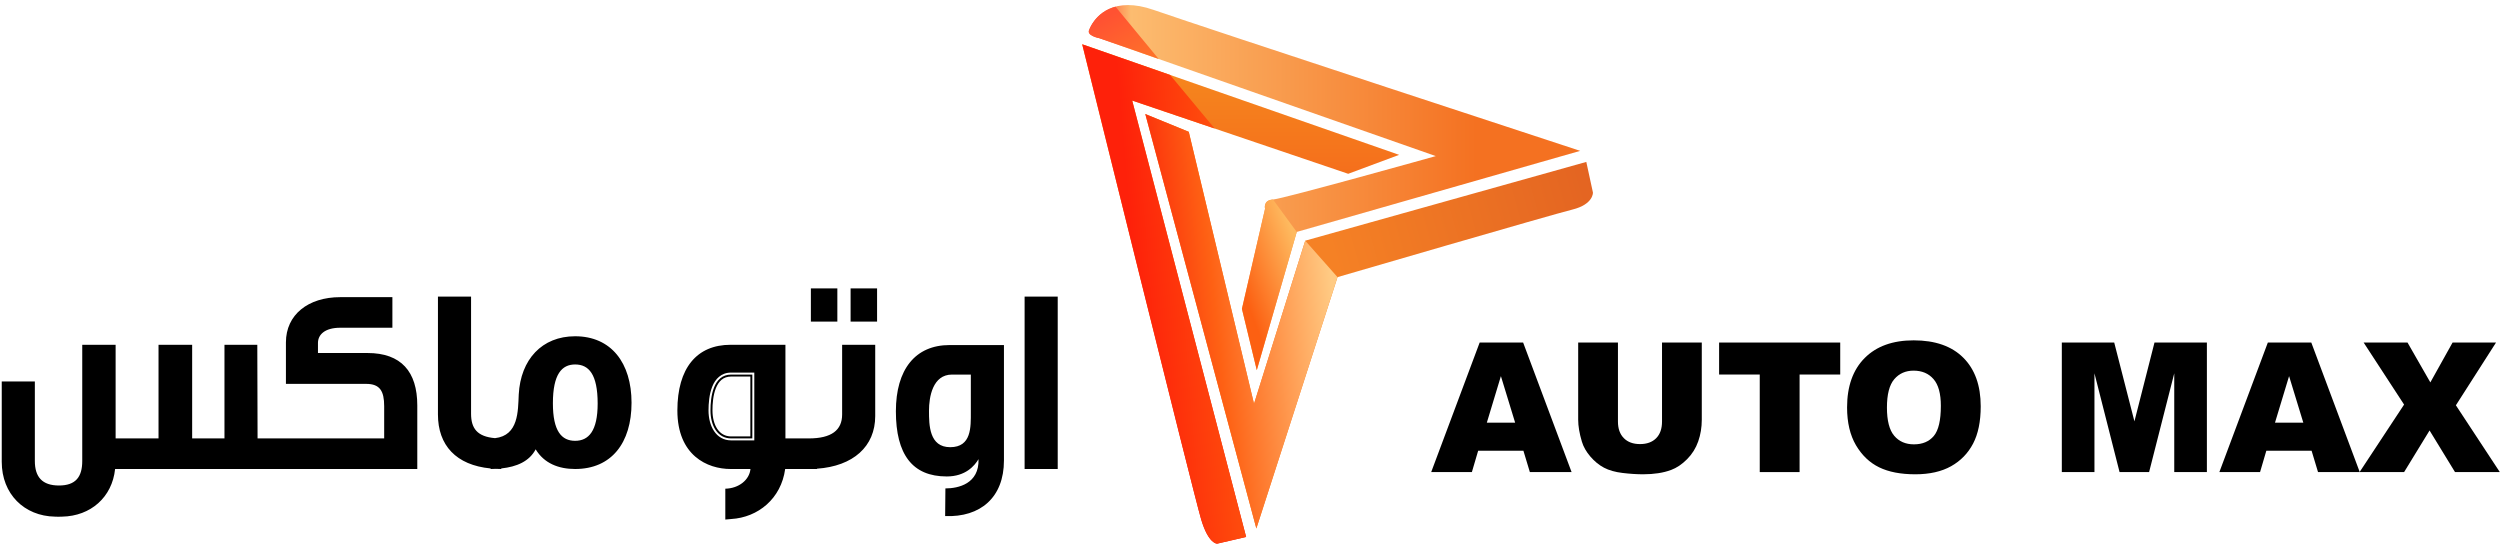 <?xml version="1.0" encoding="UTF-8"?>
<svg width="297px" height="65px" viewBox="0 0 297 65" version="1.1" xmlns="http://www.w3.org/2000/svg" xmlns:xlink="http://www.w3.org/1999/xlink">
    <!-- Generator: Sketch 40.3 (33839) - http://www.bohemiancoding.com/sketch -->
    <title>Logo Autotmax</title>
    <desc>Created with Sketch.</desc>
    <defs>
        <linearGradient x1="50%" y1="0%" x2="50%" y2="100%" id="linearGradient-1">
            <stop stop-color="#F68D1E" offset="0%"></stop>
            <stop stop-color="#F01814" offset="100%"></stop>
        </linearGradient>
        <linearGradient x1="2.317%" y1="5.869%" x2="79.058%" y2="5.869%" id="linearGradient-2">
            <stop stop-color="#FF4C2F" offset="0%"></stop>
            <stop stop-color="#FCBC70" offset="8.644%"></stop>
            <stop stop-color="#F47121" offset="100%"></stop>
        </linearGradient>
        <linearGradient x1="37.815%" y1="19.029%" x2="110.475%" y2="0%" id="linearGradient-3">
            <stop stop-color="#F58125" offset="0%"></stop>
            <stop stop-color="#DF5D21" offset="100%"></stop>
        </linearGradient>
        <linearGradient x1="115.946%" y1="10.69%" x2="28.411%" y2="33.134%" id="linearGradient-4">
            <stop stop-color="#FE6C0F" offset="0%"></stop>
            <stop stop-color="#FE210A" offset="100%"></stop>
        </linearGradient>
        <linearGradient x1="82.675%" y1="10.62%" x2="27.415%" y2="75.553%" id="linearGradient-5">
            <stop stop-color="#FEBA5F" offset="0%"></stop>
            <stop stop-color="#FC6012" offset="100%"></stop>
        </linearGradient>
        <linearGradient x1="90.163%" y1="10.935%" x2="5.807%" y2="30.552%" id="linearGradient-6">
            <stop stop-color="#FFCB84" offset="0%"></stop>
            <stop stop-color="#FE6114" offset="69.981%"></stop>
            <stop stop-color="#FC330C" offset="100%"></stop>
        </linearGradient>
        <linearGradient x1="31.037%" y1="17.754%" x2="100%" y2="100%" id="linearGradient-7">
            <stop stop-color="#FF5232" offset="0%"></stop>
            <stop stop-color="#FE7429" offset="100%"></stop>
        </linearGradient>
    </defs>
    <g id="Page-1" stroke="none" stroke-width="1" fill="none" fill-rule="evenodd">
        <g id="0" transform="translate(-177, -296)">
            <g id="Group" transform="translate(91, 88)">
                <g id="Logo-Autotmax" transform="translate(86, 208)">
                    <g id="Group-32" transform="translate(0, 34.167)" fill="#000000">
                        <path d="M89.611,18.151 L86.858,18.151 C85.04,18.145 84.174,16.421 84.172,14.598 C84.172,13.777 84.248,12.689 84.612,11.773 C84.965,10.862 85.681,10.091 86.858,10.097 L89.611,10.097 L89.611,18.151 Z M100.045,15.073 C100.045,16.937 98.786,17.917 96.079,17.917 L93.309,17.917 L93.309,6.793 L86.796,6.793 C82.769,6.793 80.472,9.572 80.472,14.598 C80.472,19.94 84.028,21.55 86.796,21.55 L89.155,21.55 C89.03,22.846 87.772,23.857 86.167,23.89 L86.167,27.556 L86.86,27.493 C90.069,27.304 92.805,25.06 93.278,21.55 L97.054,21.55 L97.054,21.515 C101.353,21.213 103.976,18.884 103.976,15.262 L103.976,6.793 L100.045,6.793 L100.045,15.073 Z M86.858,10.566 L89.143,10.566 L89.143,17.681 L86.858,17.681 C85.406,17.677 84.651,16.317 84.641,14.598 C84.638,13.808 84.719,12.763 85.047,11.948 C85.385,11.13 85.9,10.572 86.858,10.566 L86.858,10.566 Z M84.405,14.598 C84.405,16.369 85.223,17.917 86.86,17.917 L89.376,17.917 L89.376,10.332 L86.86,10.332 C84.721,10.332 84.405,12.986 84.405,14.598 L84.405,14.598 Z M115.335,10.332 L115.335,14.788 C115.335,16.557 115.43,18.959 112.882,18.959 C110.395,18.959 110.364,16.337 110.364,14.63 C110.364,12.986 110.804,10.332 113.101,10.332 L115.335,10.332 Z M106.431,14.692 C106.431,19.812 108.382,22.436 112.472,22.436 C114.707,22.436 115.776,21.172 116.248,20.381 C116.342,23.321 113.824,23.857 112.314,23.857 L112.283,27.145 C116.469,27.304 119.269,24.934 119.269,20.54 L119.269,6.825 L112.818,6.825 C108.728,6.825 106.431,9.732 106.431,14.692 L106.431,14.692 Z M101.051,4.042 L104.197,4.042 L104.197,0.091 L101.051,0.091 L101.051,4.042 Z M121.723,21.55 L125.657,21.55 L125.657,1.071 L121.723,1.071 L121.723,21.55 Z M43.659,7.771 L37.774,7.771 L37.774,6.572 C37.774,5.591 38.592,4.769 40.418,4.769 L46.616,4.769 L46.616,1.135 L40.418,1.135 C36.611,1.135 33.968,3.221 33.968,6.508 L33.968,11.438 L43.502,11.438 C45.138,11.438 45.64,12.292 45.64,14.093 L45.64,17.917 L30.599,17.917 L30.568,6.793 L26.667,6.793 L26.667,17.917 L22.828,17.917 L22.828,6.793 L18.833,6.793 L18.833,17.917 L13.736,17.917 L13.736,6.793 L9.771,6.793 L9.771,20.602 C9.771,22.499 8.984,23.511 7.003,23.511 C5.021,23.511 4.14,22.499 4.14,20.602 L4.14,11.154 L0.207,11.154 L0.207,20.698 C0.207,24.523 2.882,27.145 6.531,27.21 C6.814,27.24 7.003,27.21 7.378,27.21 C10.777,27.145 13.327,24.901 13.673,21.55 L49.574,21.55 L49.574,13.997 C49.574,9.983 47.654,7.771 43.659,7.771 L43.659,7.771 Z M68.326,18.202 C66.723,18.202 65.684,17.064 65.684,13.745 C65.684,10.267 66.754,9.132 68.326,9.132 C69.932,9.132 71.002,10.267 71.002,13.777 C71.002,17.032 69.932,18.202 68.326,18.202 L68.326,18.202 Z M68.326,5.781 C64.393,5.781 61.846,8.531 61.626,12.703 C61.536,14.672 61.611,17.568 58.811,17.885 C56.685,17.706 55.962,16.718 55.962,14.977 L55.962,1.072 L52.028,1.072 L52.028,15.073 C52.028,18.728 54.176,21.092 58.29,21.486 L58.29,21.55 C58.501,21.55 58.705,21.541 58.91,21.53 C59.119,21.541 59.328,21.55 59.548,21.55 L59.548,21.482 C61.395,21.29 62.891,20.638 63.637,19.212 C64.645,20.887 66.377,21.55 68.326,21.55 C72.636,21.55 75.027,18.454 75.027,13.682 C75.027,8.941 72.605,5.781 68.326,5.781 L68.326,5.781 Z M96.332,4.042 L99.477,4.042 L99.477,0.091 L96.332,0.091 L96.332,4.042 Z" id="Fill-16"></path>
                        <path d="M179.999,16.048 L178.307,10.517 L176.635,16.048 L179.999,16.048 Z M180.98,19.377 L175.607,19.377 L174.859,21.917 L170.026,21.917 L175.784,6.527 L180.948,6.527 L186.705,21.917 L181.747,21.917 L180.98,19.377 Z" id="Fill-18"></path>
                        <path d="M197.448,6.527 L202.172,6.527 L202.172,15.697 C202.172,16.606 202.03,17.464 201.748,18.272 C201.466,19.078 201.023,19.785 200.419,20.391 C199.819,20.996 199.186,21.42 198.524,21.665 C197.603,22.007 196.499,22.178 195.211,22.178 C194.465,22.178 193.652,22.127 192.77,22.021 C191.889,21.917 191.153,21.709 190.561,21.398 C189.968,21.086 189.427,20.644 188.936,20.072 C188.444,19.497 188.107,18.906 187.927,18.298 C187.634,17.319 187.488,16.451 187.488,15.697 L187.488,6.527 L192.212,6.527 L192.212,15.914 C192.212,16.753 192.442,17.408 192.908,17.881 C193.369,18.352 194.012,18.59 194.833,18.59 C195.651,18.59 196.289,18.357 196.753,17.892 C197.215,17.427 197.448,16.767 197.448,15.914 L197.448,6.527 Z" id="Fill-20"></path>
                        <polygon id="Fill-22" points="204.23 6.527 218.619 6.527 218.619 10.327 213.791 10.327 213.791 21.917 209.058 21.917 209.058 10.327 204.23 10.327"></polygon>
                        <path d="M224.168,14.253 C224.168,15.806 224.456,16.923 225.032,17.602 C225.606,18.281 226.389,18.621 227.375,18.621 C228.394,18.621 229.182,18.288 229.739,17.623 C230.295,16.959 230.573,15.765 230.573,14.044 C230.573,12.595 230.284,11.536 229.702,10.87 C229.12,10.2 228.332,9.866 227.334,9.866 C226.38,9.866 225.615,10.206 225.036,10.885 C224.458,11.564 224.168,12.685 224.168,14.253 M219.433,14.232 C219.433,11.721 220.132,9.765 221.525,8.365 C222.917,6.966 224.858,6.266 227.347,6.266 C229.896,6.266 231.861,6.952 233.239,8.328 C234.619,9.703 235.309,11.63 235.309,14.106 C235.309,15.905 235.007,17.381 234.404,18.531 C233.801,19.682 232.932,20.579 231.792,21.219 C230.653,21.858 229.232,22.179 227.532,22.179 C225.806,22.179 224.377,21.904 223.245,21.351 C222.11,20.798 221.194,19.922 220.488,18.726 C219.787,17.528 219.433,16.032 219.433,14.232" id="Fill-24"></path>
                        <polygon id="Fill-26" points="244.944 6.527 251.169 6.527 253.57 15.891 255.953 6.527 262.178 6.527 262.178 21.917 258.301 21.917 258.301 10.181 255.313 21.917 251.804 21.917 248.821 10.181 248.821 21.917 244.944 21.917"></polygon>
                        <path d="M273.634,16.048 L271.943,10.517 L270.268,16.048 L273.634,16.048 Z M274.616,19.377 L269.241,19.377 L268.495,21.917 L263.66,21.917 L269.419,6.527 L274.582,6.527 L280.338,21.917 L275.381,21.917 L274.616,19.377 Z" id="Fill-28"></path>
                        <polygon id="Fill-30" points="280.8 6.527 286.013 6.527 288.725 11.262 291.366 6.527 296.527 6.527 291.759 13.981 296.978 21.917 291.656 21.917 288.632 16.972 285.607 21.917 280.318 21.917 285.605 13.897"></polygon>
                    </g>
                    <g id="Group-29" transform="translate(127.76, 0)">
                        <path d="M14.929,61.675 C15.816,64.665 16.839,64.586 16.839,64.586 L16.839,64.586 L20.279,63.789 L6.744,11.946 L32.405,20.648 L38.457,18.396 L0.803,5.258 C0.803,5.258 14.039,58.684 14.929,61.675" id="Fill-1" fill="url(#linearGradient-1)"></path>
                        <path d="M1.659,3.5 C1.272,4.223 2.852,4.54 2.852,4.54 L2.852,4.54 L42.811,18.544 C42.811,18.544 24.672,23.624 23.468,23.703 L23.468,23.703 C22.261,23.779 22.527,24.806 22.527,24.806 L22.527,24.806 L19.781,36.69 L21.547,43.973 L26.293,27.554 L59.967,17.922 C59.967,17.922 15.381,3.301 9.289,1.176 L9.289,1.176 C8.114,0.766 7.11,0.601 6.253,0.601 L6.253,0.601 C2.662,0.601 1.659,3.5 1.659,3.5" id="Fill-3" fill="url(#linearGradient-2)"></path>
                        <path d="M21.495,62.784 L31.137,32.923 C31.137,32.923 56.536,25.513 59.044,24.895 L59.044,24.895 C61.555,24.273 61.481,22.877 61.481,22.877 L61.481,22.877 L60.693,19.235 L27.301,28.591 L21.216,47.973 L13.465,15.66 L8.3,13.547 L21.495,62.784 Z" id="Fill-5" fill="url(#linearGradient-3)"></path>
                        <g id="Group-15">
                            <path d="M11.248,8.902 L0.803,5.258 C0.803,5.258 14.039,58.684 14.929,61.675 C15.817,64.665 16.839,64.586 16.839,64.586 L20.279,63.789 L6.744,11.945 L16.542,15.268 L11.248,8.902 Z" id="Fill-7" fill="url(#linearGradient-4)"></path>
                            <path d="M23.467,23.703 C22.261,23.779 22.527,24.806 22.527,24.806 L19.781,36.69 L21.547,43.973 L26.294,27.554 L23.467,23.703 Z" id="Fill-9" fill="url(#linearGradient-5)"></path>
                            <polyline id="Fill-11" fill="url(#linearGradient-6)" points="31.137 32.923 21.495 62.784 8.3 13.547 13.465 15.66 21.217 47.973 27.301 28.591"></polyline>
                            <path d="M9.889,7.006 L2.852,4.54 C2.852,4.54 1.191,4.251 1.659,3.499 C1.659,3.499 2.375,1.432 4.759,0.789 L9.889,7.006 Z" id="Fill-13" fill="url(#linearGradient-7)"></path>
                        </g>
                    </g>
                </g>
            </g>
        </g>
    </g>
</svg>